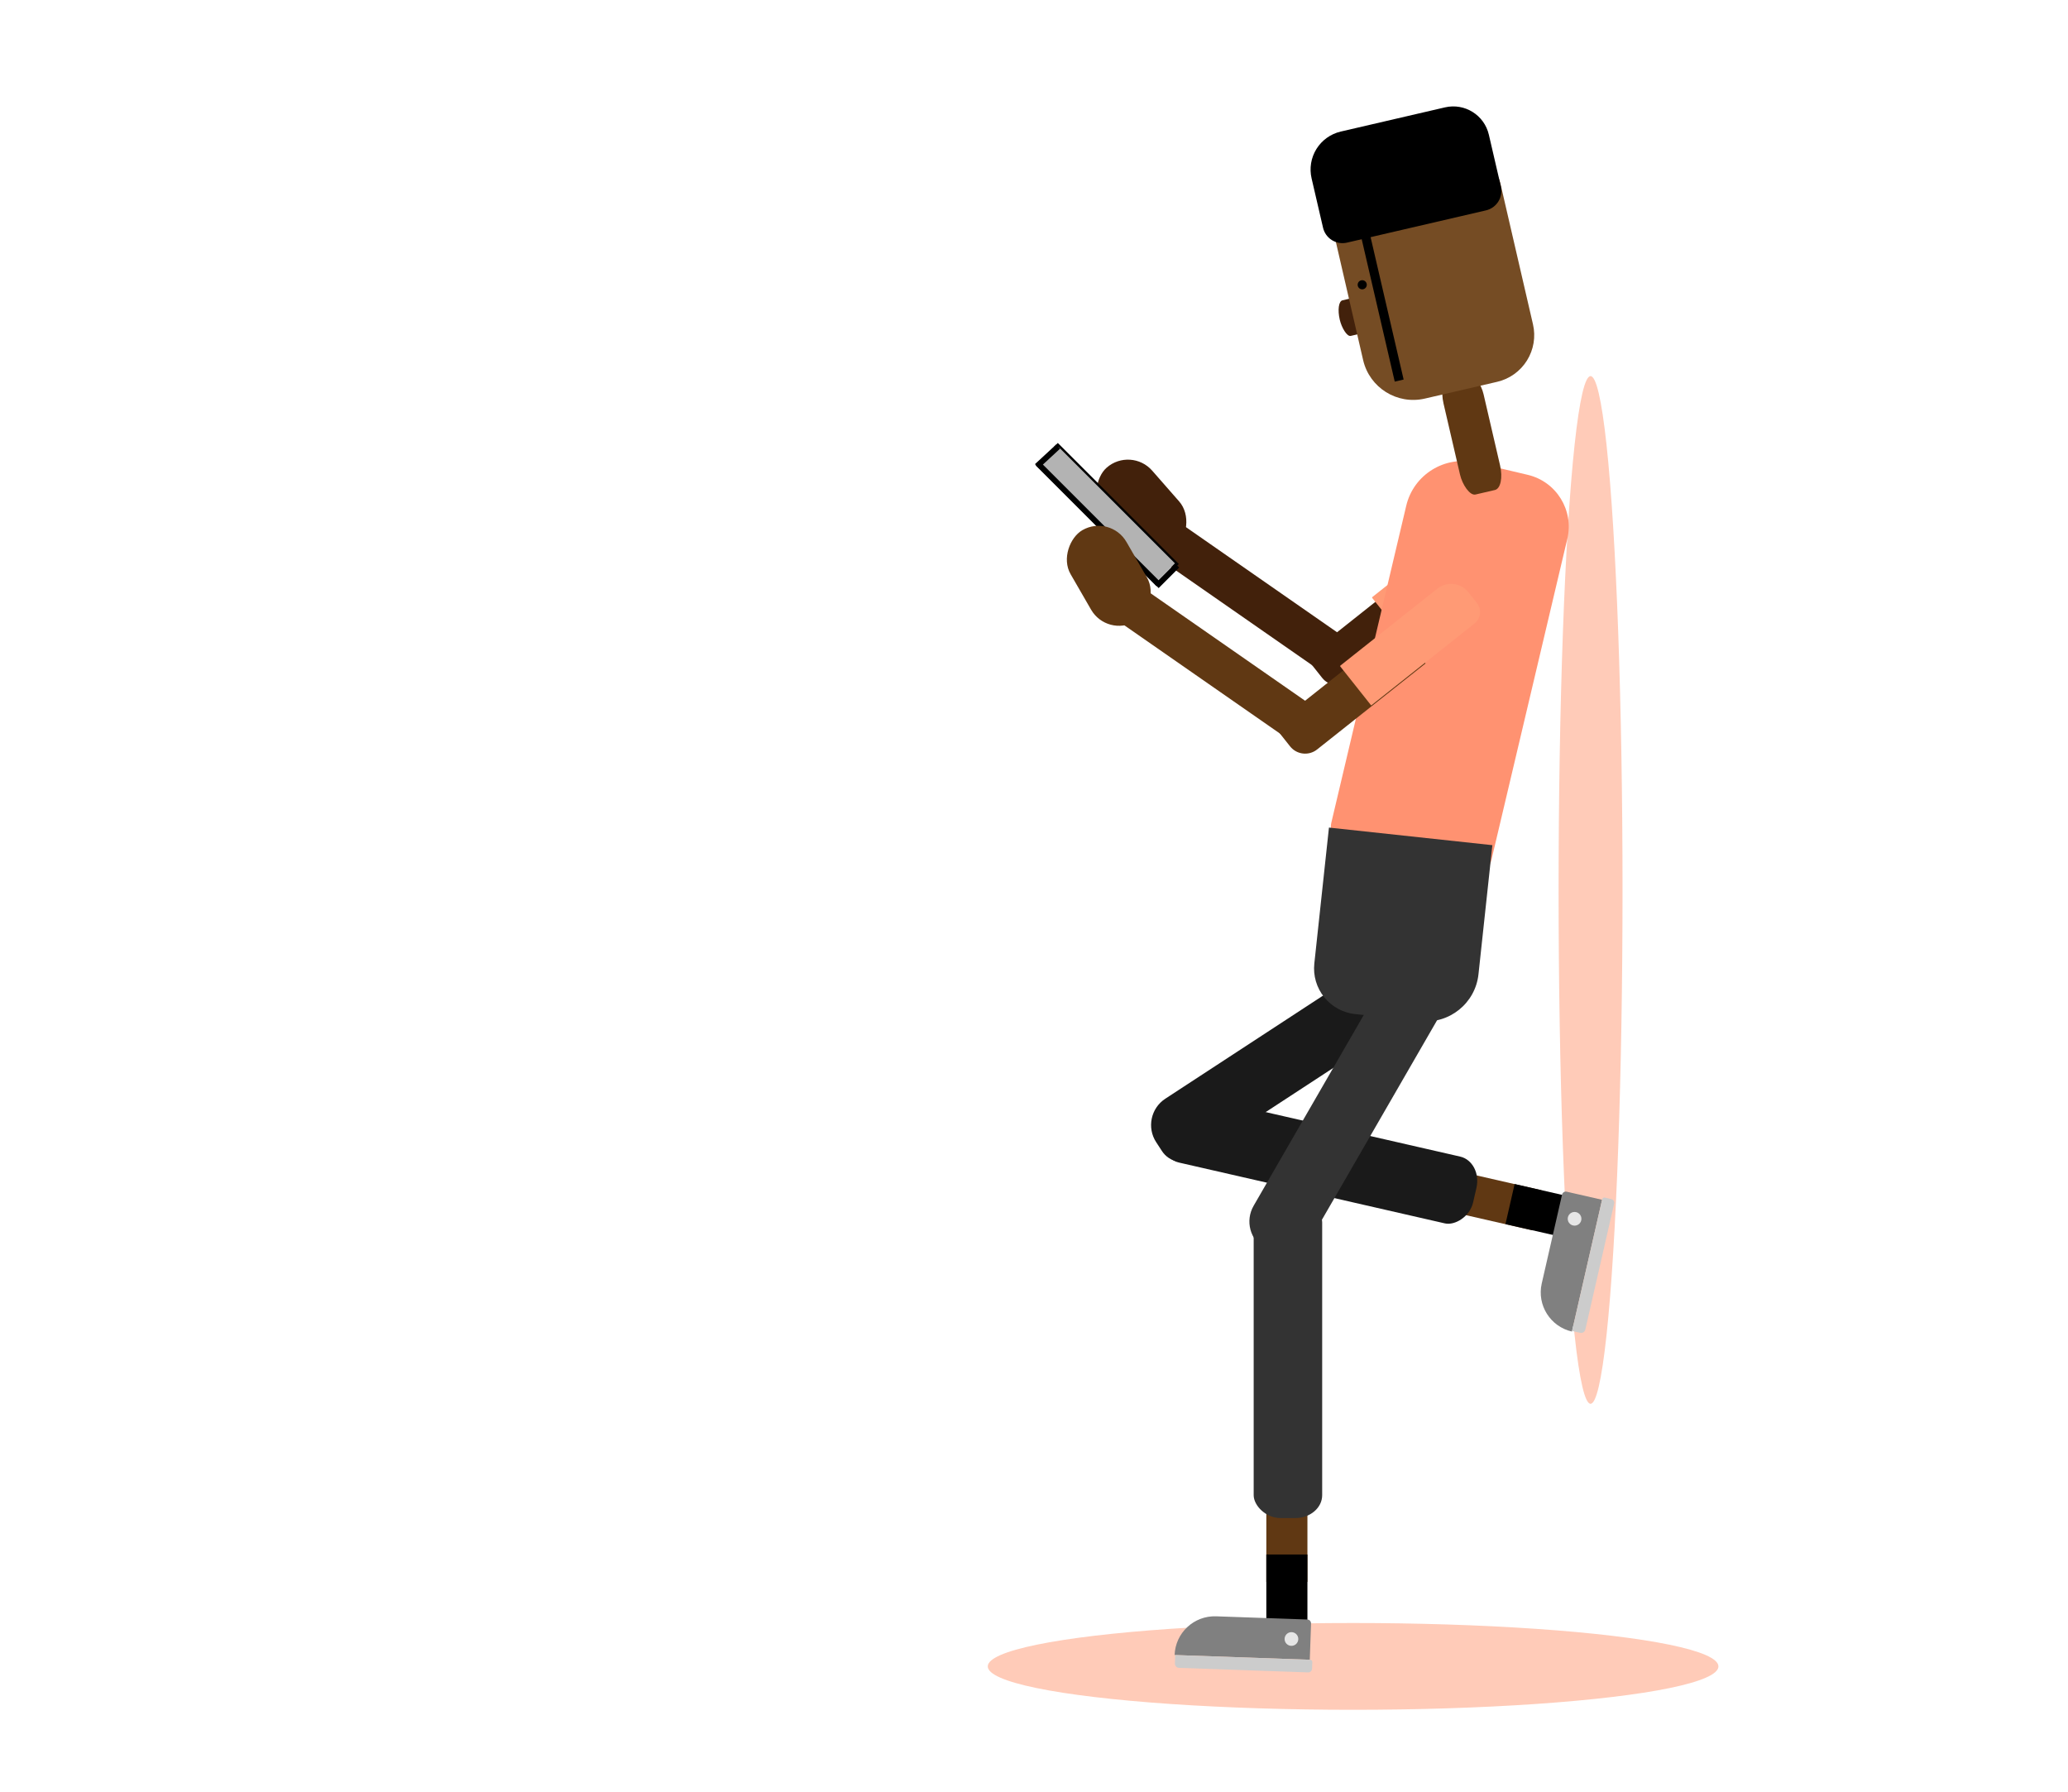 <svg id="ea980pmtx81e1" xmlns="http://www.w3.org/2000/svg" xmlns:xlink="http://www.w3.org/1999/xlink" viewBox="0 0 452.85 392.35" shape-rendering="geometricPrecision" text-rendering="geometricPrecision"><style><![CDATA[#ea980pmtx81e19_tr {animation: ea980pmtx81e19_tr__tr 2000ms linear infinite normal forwards}@keyframes ea980pmtx81e19_tr__tr { 0% {transform: translate(319.9px,68.867px) rotate(0deg)} 50% {transform: translate(319.9px,68.867px) rotate(15deg)} 100% {transform: translate(319.9px,68.867px) rotate(0deg)} }]]></style><g id="ea980pmtx81e2"><g id="ea980pmtx81e3"><ellipse id="ea980pmtx81e4" rx="7" ry="112.5" transform="matrix(1 0 0 1 348.3 194.85)" opacity="0.28" fill="rgb(255,69,0)" stroke="none" stroke-width="1"/><ellipse id="ea980pmtx81e5" rx="80" ry="9.5" transform="matrix(1 0 0 1 296.3 364.85)" opacity="0.28" fill="rgb(255,69,0)" stroke="none" stroke-width="1"/><rect id="ea980pmtx81e6" width="9" height="28" rx="0" ry="0" transform="matrix(0.223 -0.975 0.975 0.223 308.221 263.127)" fill="rgb(96,56,19)" stroke="none" stroke-width="1"/><rect id="ea980pmtx81e7" width="15" height="69.72" rx="5.87" ry="5" transform="matrix(0.223 -0.975 0.975 0.223 253.299 253.422)" fill="rgb(26,26,26)" stroke="none" stroke-width="1"/><rect id="ea980pmtx81e8" width="9" height="15" rx="0" ry="0" transform="matrix(0.223 -0.975 0.975 0.223 329.666 268.011)" fill="rgb(0,0,0)" stroke="none" stroke-width="1"/><path id="ea980pmtx81e9" d="M337,271.61L357,271.61C357.464,271.61,357.84,271.986,357.84,272.45L357.84,280.4L328.25,280.4L328.25,280.4C328.25,275.561,332.161,271.632,337,271.61Z" transform="matrix(0.223 -0.975 0.975 0.223 -2.37 549.05)" fill="rgb(128,128,128)" stroke="none" stroke-width="1"/><path id="ea980pmtx81e10" d="M333.74,275.58L363.32,275.58C363.447,275.58,363.569,275.631,363.659,275.721C363.749,275.811,363.8,275.933,363.8,276.06L363.8,277.5C363.8,277.964,363.424,278.34,362.96,278.34L334.68,278.34C334.161,278.34,333.74,277.919,333.74,277.4L333.74,275.57Z" transform="matrix(0.223 -0.975 0.975 0.223 1.14 555.35)" fill="rgb(204,204,204)" stroke="none" stroke-width="1"/><circle id="ea980pmtx81e11" r="1.5" transform="matrix(1 0 0 1 344.8 266.85)" fill="rgb(230,230,230)" stroke="none" stroke-width="1"/><path id="ea980pmtx81e12" d="M280.88,196.32L284.8,196.32C287.716,196.32,290.08,198.684,290.08,201.6L290.08,261C290.08,263.916,287.716,266.28,284.8,266.28L282.49,266.28C278.685,266.28,275.6,263.195,275.6,259.39L275.6,201.6C275.6,198.684,277.964,196.32,280.88,196.32Z" transform="matrix(0.547 0.837 -0.837 0.547 321.54 -132.01)" fill="rgb(26,26,26)" stroke="none" stroke-width="1"/><path id="ea980pmtx81e13" d="M301.72,119.59L307.51,119.59L307.51,154.13L297.51,154.13L297.51,123.8C297.51,121.475,299.395,119.59,301.72,119.59Z" transform="matrix(-0.621 -0.783 0.783 -0.621 383.25 458.92)" fill="rgb(66,33,11)" stroke="none" stroke-width="1"/><rect id="ea980pmtx81e14" width="9.04" height="47.51" rx="0" ry="0" transform="matrix(0.571 -0.821 0.821 0.571 252.777 121.612)" fill="rgb(66,33,11)" stroke="none" stroke-width="1"/><rect id="ea980pmtx81e15" width="23.09" height="14.12" rx="7.06" ry="15" transform="matrix(-0.659 -0.752 0.752 -0.659 252.249 124.404)" fill="rgb(66,33,11)" stroke="none" stroke-width="1"/><path id="ea980pmtx81e16" d="M315.74,109.33L318.74,109.33C319.594,109.33,320.413,109.669,321.017,110.273C321.621,110.877,321.96,111.696,321.96,112.55L321.96,141.43L311.06,141.43C310.983,141.43,310.92,141.367,310.92,141.29L310.92,114.15C310.92,111.488,313.078,109.33,315.74,109.33Z" transform="matrix(0.621 0.783 -0.783 0.621 218.06 -200.47)" fill="rgb(255,154,117)" stroke="none" stroke-width="1"/><path id="ea980pmtx81e17" d="M312.94,101.45L324.58,101.45C331.014,101.45,336.23,106.666,336.23,113.1L336.23,185.45C336.23,187.659,334.439,189.45,332.23,189.45L304.23,189.45C302.021,189.45,300.23,187.659,300.23,185.45L300.23,114.16C300.23,107.14,305.92,101.45,312.94,101.45Z" transform="matrix(0.973 0.23 -0.23 0.973 42.07 -69.4)" fill="rgb(255,146,113)" stroke="none" stroke-width="1"/><rect id="ea980pmtx81e18" width="9" height="26" rx="2.32" ry="5" transform="matrix(0.974 -0.226 0.226 0.974 314.972 83.471)" fill="rgb(96,56,19)" stroke="none" stroke-width="1"/><g id="ea980pmtx81e19_tr" transform="translate(319.9,68.867) rotate(0)"><g id="ea980pmtx81e19" transform="translate(-319.9,-68.867)"><rect id="ea980pmtx81e20" width="5" height="8" rx="1.54" ry="5" transform="matrix(0.974 -0.226 0.226 0.974 292.476 66.1)" fill="rgb(66,33,11)" stroke="none" stroke-width="1"/><path id="ea980pmtx81e21" d="M327.84,83.6L312,87.27C305.948,88.667,299.907,84.9,298.5,78.85L291.5,48.52C290.677,44.961,292.892,41.408,296.45,40.58L320.33,35C324.016,34.152,327.693,36.446,328.55,40.13L335.69,71C336.322,73.712,335.85,76.564,334.377,78.927C332.905,81.291,330.553,82.972,327.84,83.6Z" fill="rgb(117,76,36)" stroke="none" stroke-width="1"/><path id="ea980pmtx81e22" d="M296.05,26L319.5,26C323.918,26,327.5,29.582,327.5,34L327.5,45.64C327.495,48.042,325.552,49.989,323.15,50L291.89,50C290.731,50,289.619,49.54,288.8,48.72C287.98,47.901,287.52,46.789,287.52,45.63L287.52,34.55C287.517,32.285,288.415,30.112,290.014,28.508C291.614,26.905,293.785,26.003,296.05,26Z" transform="matrix(0.974 -0.226 0.226 0.974 -0.64 70.39)" fill="rgb(0,0,0)" stroke="none" stroke-width="1"/><rect id="ea980pmtx81e23" width="2" height="35" rx="1" ry="0" transform="matrix(0.974 -0.226 0.226 0.974 297.509 49.461)" fill="rgb(0,0,0)" stroke="none" stroke-width="1"/><circle id="ea980pmtx81e24" r="1" transform="matrix(1 0 0 1 298.3 62.35)" fill="rgb(0,0,0)" stroke="none" stroke-width="1"/></g></g><path id="ea980pmtx81e25" d="M294.72,134.59L300.51,134.59L300.51,169.13L290.51,169.13L290.51,138.8C290.51,136.475,292.395,134.59,294.72,134.59Z" transform="matrix(-0.621 -0.783 0.783 -0.621 360.14 477.76)" fill="rgb(96,56,19)" stroke="none" stroke-width="1"/><path id="ea980pmtx81e26" d="M308.74,124.33L311.74,124.33C312.594,124.33,313.413,124.669,314.017,125.273C314.621,125.877,314.96,126.696,314.96,127.55L314.96,156.43L304.06,156.43C303.983,156.43,303.92,156.367,303.92,156.29L303.92,129.15C303.92,126.488,306.078,124.33,308.74,124.33Z" transform="matrix(0.621 0.783 -0.783 0.621 227.16 -189.3)" fill="rgb(255,154,117)" stroke="none" stroke-width="1"/><rect id="ea980pmtx81e27" width="9.04" height="47.51" rx="0" ry="0" transform="matrix(0.571 -0.821 0.821 0.571 245.777 136.608)" fill="rgb(96,56,19)" stroke="none" stroke-width="1"/><path id="ea980pmtx81e28" d="M244.06,91.92L245.11,91.92L245.11,129.4L243.86,129.4L243.86,92.11C243.86,92.005,243.945,91.92,244.05,91.92Z" transform="matrix(0.707 -0.707 0.707 0.707 -6.64 205.29)" fill="rgb(0,0,0)" stroke="none" stroke-width="1"/><rect id="ea980pmtx81e29" width="6.36" height="36.06" rx="0" ry="0" transform="matrix(0.707 -0.707 0.707 0.707 227.301 102.344)" fill="rgb(179,179,179)" stroke="none" stroke-width="1"/><path id="ea980pmtx81e30" d="M240.06,95.92L241.11,95.92L241.11,133.4L239.86,133.4L239.86,96.11C239.86,96.058,239.881,96.008,239.919,95.972C239.957,95.936,240.008,95.917,240.06,95.92Z" transform="matrix(0.707 -0.707 0.707 0.707 -10.64 203.63)" fill="rgb(0,0,0)" stroke="none" stroke-width="1"/><rect id="ea980pmtx81e31" width="1.25" height="6.33" rx="0.46" ry="0" transform="matrix(0.679 0.734 -0.734 0.679 231.282 97.322)" fill="rgb(0,0,0)" stroke="none" stroke-width="1"/><rect id="ea980pmtx81e32" width="1.25" height="6.36" rx="0.41" ry="0" transform="matrix(0.707 0.707 -0.707 0.707 257.335 123.378)" fill="rgb(0,0,0)" stroke="none" stroke-width="1"/><rect id="ea980pmtx81e33" width="23.09" height="14.12" rx="7.06" ry="15" transform="matrix(-0.5 -0.866 0.866 -0.5 242.456 139.598)" fill="rgb(96,56,19)" stroke="none" stroke-width="1"/><path id="ea980pmtx81e34" d="M288.8,183.11L324.8,183.11L324.8,211.54C324.8,217.93,319.62,223.11,313.23,223.11L298.85,223.11C296.185,223.11,293.628,222.051,291.744,220.166C289.859,218.282,288.8,215.725,288.8,213.06L288.8,183.11Z" transform="matrix(0.994 0.107 -0.107 0.994 23.54 -31.72)" fill="rgb(51,51,51)" stroke="none" stroke-width="1"/><path id="ea980pmtx81e35" d="M292.88,208.32L296.8,208.32C299.716,208.32,302.08,210.684,302.08,213.6L302.08,273C302.08,275.916,299.716,278.28,296.8,278.28L294.49,278.28C290.685,278.28,287.6,275.195,287.6,271.39L287.6,213.6C287.6,210.684,289.964,208.32,292.88,208.32Z" transform="matrix(0.866 0.5 -0.5 0.866 161.15 -114.82)" fill="rgb(51,51,51)" stroke="none" stroke-width="1"/><rect id="ea980pmtx81e36" width="9" height="28" rx="0" ry="0" transform="matrix(1 0 0 1 277.3 318.35)" fill="rgb(96,56,19)" stroke="none" stroke-width="1"/><rect id="ea980pmtx81e37" width="15" height="69.72" rx="5.87" ry="5" transform="matrix(1 0 0 1 274.53 262.65)" fill="rgb(51,51,51)" stroke="none" stroke-width="1"/><rect id="ea980pmtx81e38" width="9" height="15" rx="0" ry="0" transform="matrix(1 0 0 1 277.3 340.35)" fill="rgb(0,0,0)" stroke="none" stroke-width="1"/><path id="ea980pmtx81e39" d="M266.21,354.26L286.21,354.26C286.674,354.26,287.05,354.636,287.05,355.1L287.05,363.05L257.42,363.05L257.42,363.05C257.42,358.195,261.355,354.26,266.21,354.26Z" transform="matrix(0.999 0.035 -0.035 0.999 12.76 -9.34)" fill="rgb(128,128,128)" stroke="none" stroke-width="1"/><path id="ea980pmtx81e40" d="M257.36,363.06L286.94,363.06C287.067,363.06,287.189,363.111,287.279,363.201C287.369,363.291,287.42,363.413,287.42,363.54L287.42,365C287.42,365.464,287.044,365.84,286.58,365.84L258.29,365.84C257.771,365.84,257.35,365.419,257.35,364.9L257.35,363.07Z" transform="matrix(0.999 0.035 -0.035 0.999 12.96 -9.34)" fill="rgb(204,204,204)" stroke="none" stroke-width="1"/><circle id="ea980pmtx81e41" r="1.5" transform="matrix(1 0 0 1 282.8 358.85)" fill="rgb(230,230,230)" stroke="none" stroke-width="1"/></g></g></svg>
